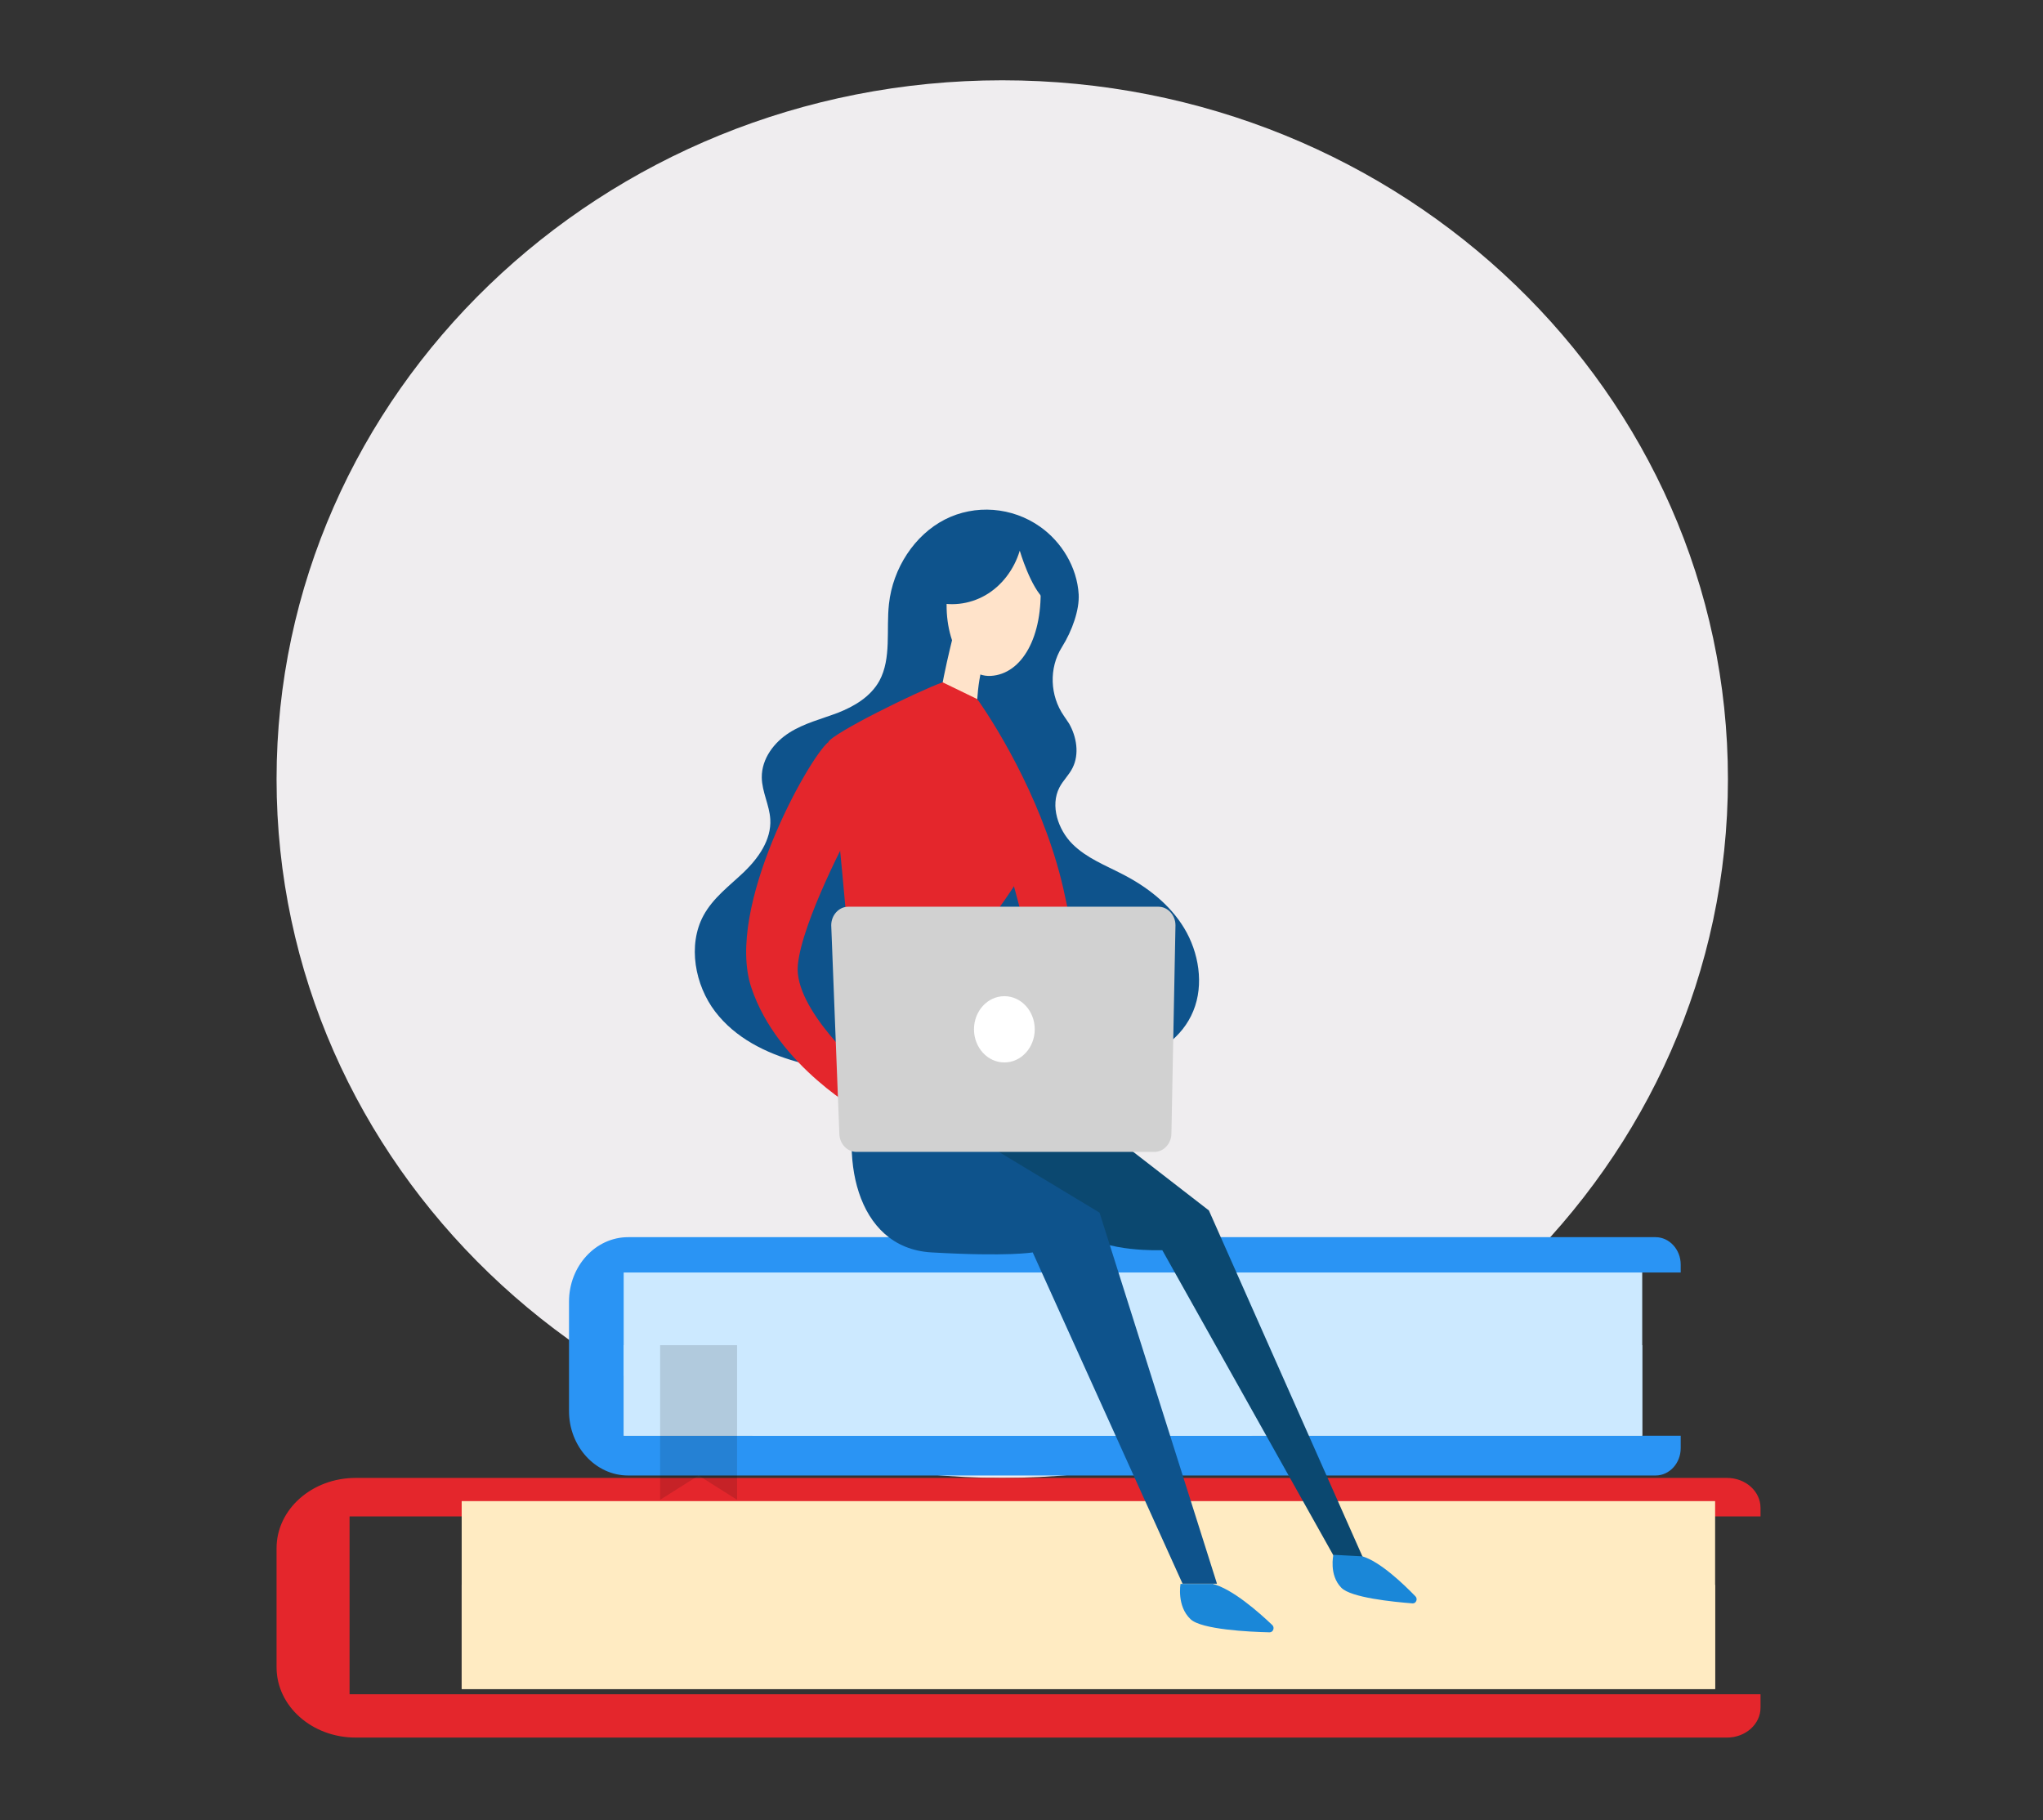 <svg width="229" height="204" viewBox="0 0 229 204" fill="none" xmlns="http://www.w3.org/2000/svg">
<rect x="0" y="0" width="229" height="204" fill="#333333" stroke="none"/>
<path d="M112.342 165.651C157.266 165.651 193.684 130.584 193.684 87.326C193.684 44.068 157.266 9 112.342 9C67.418 9 31 44.068 31 87.326C31 130.584 67.418 165.651 112.342 165.651Z" fill="#EFEDEF"/>
<path d="M39.183 169.943V189.899H197.337V191.4C197.337 193.253 195.657 194.754 193.586 194.754H39.865C34.97 194.754 31 191.236 31 186.874V173.531C31 169.169 34.97 165.651 39.865 165.651H193.586C195.657 165.651 197.337 167.152 197.337 169.005V169.966H39.183V169.943Z" fill="#E4262C"/>
<path d="M51.75 168.251H192.248V189.32H51.75V168.251Z" fill="#FFEBC2"/>
<path d="M51.75 177.635H192.248V189.296H51.75V177.635Z" fill="#FFEBC2"/>
<path d="M69.908 142.603H184.077V160.924H69.908V142.603Z" fill="#CCE9FF"/>
<path d="M69.909 142.603V160.923H188.39V162.31C188.39 164.018 187.119 165.38 185.575 165.38H70.408C66.754 165.38 63.78 162.137 63.78 158.151V145.896C63.78 141.91 66.754 138.667 70.408 138.667H185.575C187.119 138.667 188.39 140.053 188.39 141.736V142.628H69.909V142.603Z" fill="#2A94F4"/>
<path d="M119.252 80.239C117.686 77.986 117.55 74.891 119.025 72.54C120.206 70.658 121 68.331 120.909 66.622C120.728 63.553 118.98 60.73 116.597 59.047C113.465 56.819 109.288 56.497 105.906 58.23C102.524 59.963 100.073 63.676 99.642 67.712C99.324 70.608 99.937 73.777 98.575 76.303C97.576 78.11 95.738 79.174 93.922 79.892C92.084 80.586 90.154 81.056 88.475 82.121C86.795 83.185 85.365 85.017 85.388 87.146C85.41 88.756 86.25 90.241 86.341 91.826C86.477 94.153 84.979 96.208 83.39 97.743C81.779 99.278 79.94 100.614 78.851 102.62C77.058 105.937 77.897 110.418 80.167 113.389C82.437 116.36 85.842 118.019 89.246 118.984C98.552 121.658 108.358 119.925 117.959 119.752C120.932 119.702 123.974 119.801 126.856 118.984C129.739 118.167 132.553 116.286 133.756 113.315C134.982 110.344 134.369 106.73 132.735 104.031C131.101 101.332 128.536 99.376 125.835 97.99C123.883 96.975 121.795 96.183 120.206 94.598C118.617 93.014 117.686 90.315 118.753 88.26C119.162 87.468 119.843 86.849 120.228 86.057C121 84.522 120.682 82.566 119.82 81.081C119.661 80.833 119.479 80.561 119.252 80.239Z" fill="#0E538C"/>
<path d="M69.908 150.773H184.077V160.924H69.908V150.773Z" fill="#CCE9FF"/>
<path d="M121.431 124.777L135.504 135.671L152.754 174.54H149.576L130.283 140.127C130.283 140.127 123.701 140.375 121.431 138.146C119.161 135.918 106.11 126.263 106.11 126.263L121.431 124.777Z" fill="#0B4870"/>
<path d="M96.533 121.658C93.968 129.234 95.784 139.88 104.409 140.375C113.034 140.87 115.757 140.375 115.757 140.375L132.554 177.511H136.412L123.248 135.918L107.246 126.263L96.533 121.658Z" fill="#0E538C"/>
<path d="M109.629 78.481C111.899 81.699 117.347 90.612 119.389 100.515C121.432 110.418 127.107 124.777 127.107 124.777H120.524L114.169 101.258L108.268 79.224L109.629 78.481Z" fill="#E4262C"/>
<path d="M116.619 65.335C116.96 71.4 114.531 75.56 111.059 75.758C107.586 75.956 105.316 70.46 106.36 65.335C108.789 60.78 112.103 60.408 112.103 60.408H114.191L116.619 65.335Z" fill="#FFE3CA"/>
<path d="M114.305 61.72C113.669 63.849 112.262 65.682 110.446 66.721C108.63 67.761 106.451 68.009 104.477 67.365L109.425 59.666H113.669L117.732 63.181L117.119 67.216C115.53 65.904 114.305 61.72 114.305 61.72Z" fill="#0E538C"/>
<path d="M110.015 75.04C109.289 78.11 109.516 81.328 109.516 81.823C108.835 82.814 105.657 82.566 105.203 79.1C105.884 74.644 107.246 69.692 107.246 69.692L108.381 72.416L110.015 75.04Z" fill="#FFE3CA"/>
<path d="M105.657 76.476C102.82 77.491 93.287 82.195 92.833 83.185C93.514 85.908 96.919 126.263 96.919 126.263H112.353C112.353 126.263 110.31 103.981 111.445 102.496C112.58 101.01 116.211 95.811 115.757 95.068C115.304 94.326 109.538 78.357 109.538 78.357L105.657 76.476Z" fill="#E4262C"/>
<path d="M92.832 83.185C90.608 85.042 81.256 101.753 84.207 110.666C87.158 119.579 96.804 124.827 96.804 124.827V119.925C96.804 119.925 88.973 113.142 89.427 108.19C89.881 103.239 95.329 93.088 95.329 93.088L92.832 83.185Z" fill="#E4262C"/>
<path d="M129.398 129.11H95.987C94.943 129.11 94.081 128.169 94.081 127.031L93.173 103.709C93.173 102.57 94.035 101.629 95.079 101.629H129.852C130.896 101.629 131.759 102.57 131.759 103.709L131.305 127.031C131.305 128.169 130.442 129.11 129.398 129.11Z" fill="#D1D1D1"/>
<path d="M135.866 177.511C138.114 178.055 141.155 180.754 142.608 182.14C142.903 182.413 142.721 182.957 142.313 182.957C139.975 182.908 134.686 182.636 133.461 181.497C131.872 180.011 132.326 177.536 132.326 177.536H135.866V177.511ZM152.708 174.441C154.705 175.035 157.338 177.56 158.655 178.922C158.95 179.219 158.723 179.739 158.337 179.714C156.135 179.541 151.414 179.071 150.347 177.956C148.94 176.52 149.462 174.268 149.462 174.268L152.708 174.441Z" fill="#1A87D8"/>
<path d="M112.579 119.083C114.46 119.083 115.984 117.421 115.984 115.37C115.984 113.319 114.46 111.656 112.579 111.656C110.699 111.656 109.175 113.319 109.175 115.37C109.175 117.421 110.699 119.083 112.579 119.083Z" fill="white"/>
<path opacity="0.14" d="M82.619 168.103L78.307 165.38L73.994 168.103V150.773H82.619V168.103Z" fill="#0C0C0C"/>
</svg>
